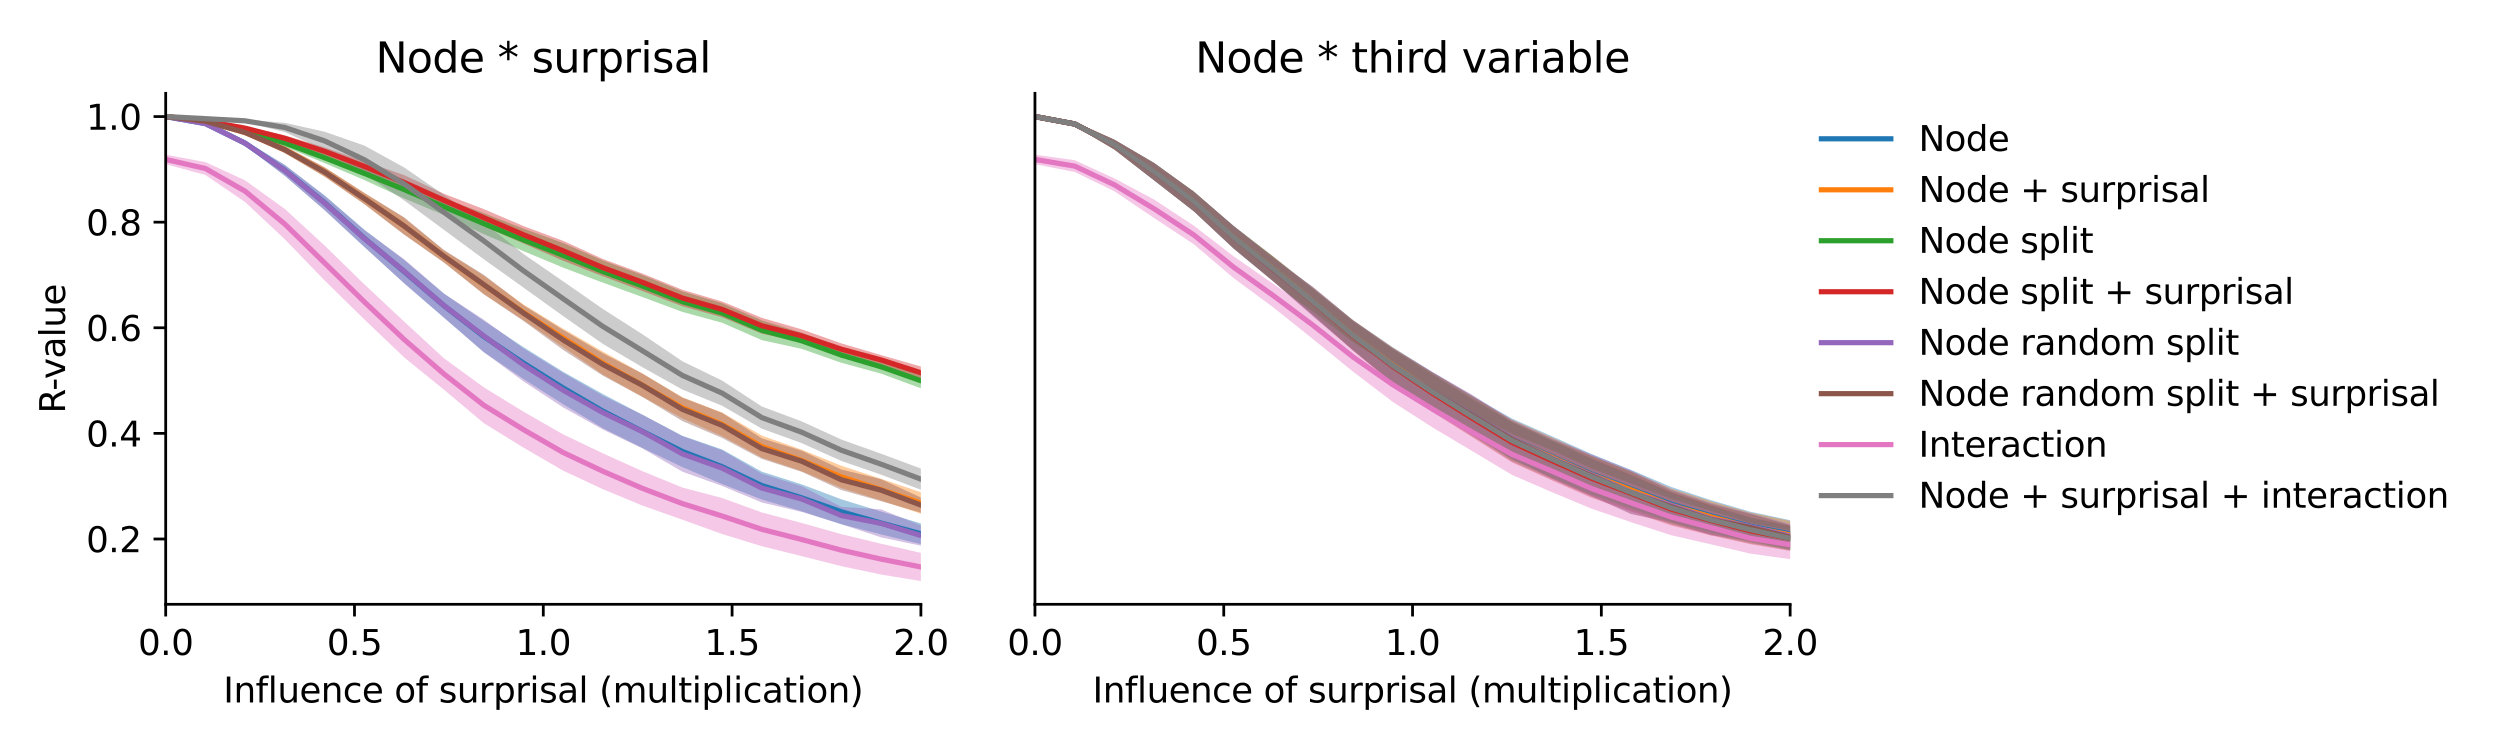 <?xml version="1.0" encoding="utf-8" standalone="no"?>
<!DOCTYPE svg PUBLIC "-//W3C//DTD SVG 1.1//EN"
  "http://www.w3.org/Graphics/SVG/1.1/DTD/svg11.dtd">
<svg xmlns:xlink="http://www.w3.org/1999/xlink" width="720pt" height="216pt" viewBox="0 0 720 216" xmlns="http://www.w3.org/2000/svg" version="1.1">
 <defs>
  <style type="text/css">*{stroke-linejoin: round; stroke-linecap: butt}</style>
 </defs>
 <g id="figure_1">
  <g id="patch_1">
   <path d="M 0 216 
L 720 216 
L 720 0 
L 0 0 
z
" style="fill: #ffffff"/>
  </g>
  <g id="axes_1">
   <g id="patch_2">
    <path d="M 47.72 174.04 
L 265.215 174.04 
L 265.215 26.88 
L 47.72 26.88 
z
" style="fill: #ffffff"/>
   </g>
   <g id="PolyCollection_1">
    <path d="M 47.72 33.569 
L 47.72 33.569 
L 59.167 35.917 
L 70.614 41.988 
L 82.061 50.636 
L 93.508 60.51 
L 104.956 71.154 
L 116.403 81.568 
L 127.85 91.493 
L 139.297 101.388 
L 150.744 109.142 
L 162.191 116.422 
L 173.638 123.344 
L 185.085 129.047 
L 196.532 134.528 
L 207.979 139.417 
L 219.427 143.865 
L 230.874 147.248 
L 242.321 150.99 
L 253.768 153.923 
L 265.215 156.721 
L 265.215 150.731 
L 265.215 150.731 
L 253.768 147.344 
L 242.321 143.808 
L 230.874 139.491 
L 219.427 135.851 
L 207.979 129.445 
L 196.532 125.515 
L 185.085 119.487 
L 173.638 113.497 
L 162.191 107.082 
L 150.744 99.972 
L 139.297 92.389 
L 127.85 84.557 
L 116.403 74.889 
L 104.956 66.157 
L 93.508 56.292 
L 82.061 47.509 
L 70.614 40.526 
L 59.167 35.274 
L 47.72 33.569 
z
" clip-path="url(#pdce9d74ffe)" style="fill: #1f77b4; fill-opacity: 0.4"/>
   </g>
   <g id="PolyCollection_2">
    <path d="M 47.72 33.569 
L 47.72 33.569 
L 59.167 35.083 
L 70.614 38.656 
L 82.061 44.085 
L 93.508 50.877 
L 104.956 58.795 
L 116.403 67.504 
L 127.85 75.568 
L 139.297 84.665 
L 150.744 92.235 
L 162.191 100.01 
L 173.638 107.902 
L 185.085 114.327 
L 196.532 120.49 
L 207.979 125.647 
L 219.427 131.801 
L 230.874 135.72 
L 242.321 140.539 
L 253.768 144.171 
L 265.215 147.958 
L 265.215 141.77 
L 265.215 141.77 
L 253.768 137.911 
L 242.321 134.146 
L 230.874 129.498 
L 219.427 125.462 
L 207.979 118.819 
L 196.532 114.419 
L 185.085 107.61 
L 173.638 101.264 
L 162.191 94.675 
L 150.744 87.68 
L 139.297 79.347 
L 127.85 72.1 
L 116.403 62.724 
L 104.956 55.551 
L 93.508 48.158 
L 82.061 42.135 
L 70.614 37.685 
L 59.167 34.751 
L 47.72 33.569 
z
" clip-path="url(#pdce9d74ffe)" style="fill: #ff7f0e; fill-opacity: 0.4"/>
   </g>
   <g id="PolyCollection_3">
    <path d="M 47.72 33.569 
L 47.72 33.569 
L 59.167 35.369 
L 70.614 38.41 
L 82.061 42.265 
L 93.508 46.981 
L 104.956 51.869 
L 116.403 57.157 
L 127.85 61.931 
L 139.297 67.425 
L 150.744 72.323 
L 162.191 77.086 
L 173.638 81.405 
L 185.085 85.578 
L 196.532 89.833 
L 207.979 92.96 
L 219.427 97.97 
L 230.874 100.475 
L 242.321 104.485 
L 253.768 107.62 
L 265.215 111.837 
L 265.215 107.46 
L 265.215 107.46 
L 253.768 103.665 
L 242.321 100.056 
L 230.874 95.821 
L 219.427 92.278 
L 207.979 87.334 
L 196.532 83.941 
L 185.085 79.213 
L 173.638 75.024 
L 162.191 70.006 
L 150.744 65.85 
L 139.297 61.359 
L 127.85 57.167 
L 116.403 52.029 
L 104.956 48.057 
L 93.508 43.897 
L 82.061 40.122 
L 70.614 37.08 
L 59.167 34.865 
L 47.72 33.569 
z
" clip-path="url(#pdce9d74ffe)" style="fill: #2ca02c; fill-opacity: 0.4"/>
   </g>
   <g id="PolyCollection_4">
    <path d="M 47.72 33.57 
L 47.72 33.57 
L 59.167 34.994 
L 70.614 37.416 
L 82.061 40.695 
L 93.508 44.75 
L 104.956 49.4 
L 116.403 54.678 
L 127.85 59.553 
L 139.297 65.158 
L 150.744 70.111 
L 162.191 75.103 
L 173.638 79.578 
L 185.085 83.847 
L 196.532 88.213 
L 207.979 91.374 
L 219.427 96.112 
L 230.874 98.586 
L 242.321 102.26 
L 253.768 105.074 
L 265.215 109.183 
L 265.215 105.556 
L 265.215 105.556 
L 253.768 102.272 
L 242.321 98.898 
L 230.874 94.852 
L 219.427 91.546 
L 207.979 86.843 
L 196.532 83.462 
L 185.085 78.814 
L 173.638 74.598 
L 162.191 69.371 
L 150.744 65.101 
L 139.297 60.213 
L 127.85 55.813 
L 116.403 50.448 
L 104.956 46.464 
L 93.508 42.456 
L 82.061 38.992 
L 70.614 36.419 
L 59.167 34.666 
L 47.72 33.57 
z
" clip-path="url(#pdce9d74ffe)" style="fill: #d62728; fill-opacity: 0.4"/>
   </g>
   <g id="PolyCollection_5">
    <path d="M 47.72 33.569 
L 47.72 33.569 
L 59.167 35.924 
L 70.614 41.992 
L 82.061 50.694 
L 93.508 60.592 
L 104.956 71.125 
L 116.403 81.615 
L 127.85 91.45 
L 139.297 101.404 
L 150.744 109.834 
L 162.191 117.341 
L 173.638 123.72 
L 185.085 129.188 
L 196.532 135.853 
L 207.979 139.96 
L 219.427 144.73 
L 230.874 147.432 
L 242.321 150.976 
L 253.768 154.782 
L 265.215 157.17 
L 265.215 151.322 
L 265.215 151.322 
L 253.768 146.703 
L 242.321 145.976 
L 230.874 139.996 
L 219.427 136.416 
L 207.979 129.689 
L 196.532 125.621 
L 185.085 119.484 
L 173.638 113.961 
L 162.191 107.429 
L 150.744 100.332 
L 139.297 92.044 
L 127.85 84.566 
L 116.403 74.649 
L 104.956 66.331 
L 93.508 56.418 
L 82.061 47.558 
L 70.614 40.535 
L 59.167 35.279 
L 47.72 33.569 
z
" clip-path="url(#pdce9d74ffe)" style="fill: #9467bd; fill-opacity: 0.4"/>
   </g>
   <g id="PolyCollection_6">
    <path d="M 47.72 33.57 
L 47.72 33.57 
L 59.167 35.09 
L 70.614 38.657 
L 82.061 44.138 
L 93.508 50.898 
L 104.956 58.825 
L 116.403 67.607 
L 127.85 75.612 
L 139.297 84.748 
L 150.744 92.425 
L 162.191 100.792 
L 173.638 108.21 
L 185.085 114.377 
L 196.532 121.272 
L 207.979 126.146 
L 219.427 132.178 
L 230.874 135.881 
L 242.321 141.136 
L 253.768 144.348 
L 265.215 147.668 
L 265.215 143.275 
L 265.215 143.275 
L 253.768 138.02 
L 242.321 135.221 
L 230.874 129.784 
L 219.427 126.259 
L 207.979 118.904 
L 196.532 114.52 
L 185.085 107.636 
L 173.638 101.748 
L 162.191 95.03 
L 150.744 87.892 
L 139.297 79.12 
L 127.85 71.997 
L 116.403 62.606 
L 104.956 55.593 
L 93.508 48.221 
L 82.061 42.16 
L 70.614 37.677 
L 59.167 34.755 
L 47.72 33.57 
z
" clip-path="url(#pdce9d74ffe)" style="fill: #8c564b; fill-opacity: 0.4"/>
   </g>
   <g id="PolyCollection_7">
    <path d="M 47.72 44.558 
L 47.72 47.292 
L 59.167 50.399 
L 70.614 58.209 
L 82.061 68.941 
L 93.508 80.785 
L 104.956 92.016 
L 116.403 102.93 
L 127.85 112.219 
L 139.297 121.85 
L 150.744 128.901 
L 162.191 135.557 
L 173.638 140.889 
L 185.085 145.632 
L 196.532 149.672 
L 207.979 153.808 
L 219.427 157.321 
L 230.874 160.16 
L 242.321 163.061 
L 253.768 165.473 
L 265.215 167.351 
L 265.215 159.227 
L 265.215 159.227 
L 253.768 156.598 
L 242.321 153.847 
L 230.874 150.61 
L 219.427 147.595 
L 207.979 143.435 
L 196.532 140.416 
L 185.085 135.736 
L 173.638 130.574 
L 162.191 125.096 
L 150.744 118.561 
L 139.297 111.52 
L 127.85 103.182 
L 116.403 92.621 
L 104.956 81.917 
L 93.508 70.732 
L 82.061 60.196 
L 70.614 51.973 
L 59.167 46.686 
L 47.72 44.558 
z
" clip-path="url(#pdce9d74ffe)" style="fill: #e377c2; fill-opacity: 0.4"/>
   </g>
   <g id="PolyCollection_8">
    <path d="M 47.72 33.569 
L 47.72 33.569 
L 59.167 34.243 
L 70.614 35.186 
L 82.061 38.053 
L 93.508 43.257 
L 104.956 50.094 
L 116.403 57.719 
L 127.85 66.19 
L 139.297 74.632 
L 150.744 82.815 
L 162.191 91.039 
L 173.638 99.052 
L 185.085 105.803 
L 196.532 112.204 
L 207.979 116.859 
L 219.427 123.475 
L 230.874 127.614 
L 242.321 132.766 
L 253.768 136.712 
L 265.215 141.051 
L 265.215 134.948 
L 265.215 134.948 
L 253.768 130.683 
L 242.321 126.595 
L 230.874 121.349 
L 219.427 117.089 
L 207.979 109.615 
L 196.532 104.048 
L 185.085 96.321 
L 173.638 88.988 
L 162.191 81.034 
L 150.744 73.132 
L 139.297 64.05 
L 127.85 56.107 
L 116.403 48.236 
L 104.956 41.939 
L 93.508 37.946 
L 82.061 35.39 
L 70.614 34.417 
L 59.167 34.104 
L 47.72 33.569 
z
" clip-path="url(#pdce9d74ffe)" style="fill: #7f7f7f; fill-opacity: 0.4"/>
   </g>
   <g id="matplotlib.axis_1">
    <g id="xtick_1">
     <g id="line2d_1">
      <defs>
       <path id="mf9770fecaf" d="M 0 0 
L 0 3.5 
" style="stroke: #000000; stroke-width: 0.8"/>
      </defs>
      <g>
       <use xlink:href="#mf9770fecaf" x="47.72" y="174.04" style="stroke: #000000; stroke-width: 0.8"/>
      </g>
     </g>
     <g id="text_1">
      <!-- 0.0 -->
      <g transform="translate(39.768 188.638)scale(0.1 -0.1)">
       <defs>
        <path id="DejaVuSans-30" d="M 2034 4250 
Q 1547 4250 1301 3770 
Q 1056 3291 1056 2328 
Q 1056 1369 1301 889 
Q 1547 409 2034 409 
Q 2525 409 2770 889 
Q 3016 1369 3016 2328 
Q 3016 3291 2770 3770 
Q 2525 4250 2034 4250 
z
M 2034 4750 
Q 2819 4750 3233 4129 
Q 3647 3509 3647 2328 
Q 3647 1150 3233 529 
Q 2819 -91 2034 -91 
Q 1250 -91 836 529 
Q 422 1150 422 2328 
Q 422 3509 836 4129 
Q 1250 4750 2034 4750 
z
" transform="scale(0.016)"/>
        <path id="DejaVuSans-2e" d="M 684 794 
L 1344 794 
L 1344 0 
L 684 0 
L 684 794 
z
" transform="scale(0.016)"/>
       </defs>
       <use xlink:href="#DejaVuSans-30"/>
       <use xlink:href="#DejaVuSans-2e" x="63.623"/>
       <use xlink:href="#DejaVuSans-30" x="95.41"/>
      </g>
     </g>
    </g>
    <g id="xtick_2">
     <g id="line2d_2">
      <g>
       <use xlink:href="#mf9770fecaf" x="102.094" y="174.04" style="stroke: #000000; stroke-width: 0.8"/>
      </g>
     </g>
     <g id="text_2">
      <!-- 0.5 -->
      <g transform="translate(94.142 188.638)scale(0.1 -0.1)">
       <defs>
        <path id="DejaVuSans-35" d="M 691 4666 
L 3169 4666 
L 3169 4134 
L 1269 4134 
L 1269 2991 
Q 1406 3038 1543 3061 
Q 1681 3084 1819 3084 
Q 2600 3084 3056 2656 
Q 3513 2228 3513 1497 
Q 3513 744 3044 326 
Q 2575 -91 1722 -91 
Q 1428 -91 1123 -41 
Q 819 9 494 109 
L 494 744 
Q 775 591 1075 516 
Q 1375 441 1709 441 
Q 2250 441 2565 725 
Q 2881 1009 2881 1497 
Q 2881 1984 2565 2268 
Q 2250 2553 1709 2553 
Q 1456 2553 1204 2497 
Q 953 2441 691 2322 
L 691 4666 
z
" transform="scale(0.016)"/>
       </defs>
       <use xlink:href="#DejaVuSans-30"/>
       <use xlink:href="#DejaVuSans-2e" x="63.623"/>
       <use xlink:href="#DejaVuSans-35" x="95.41"/>
      </g>
     </g>
    </g>
    <g id="xtick_3">
     <g id="line2d_3">
      <g>
       <use xlink:href="#mf9770fecaf" x="156.468" y="174.04" style="stroke: #000000; stroke-width: 0.8"/>
      </g>
     </g>
     <g id="text_3">
      <!-- 1.0 -->
      <g transform="translate(148.516 188.638)scale(0.1 -0.1)">
       <defs>
        <path id="DejaVuSans-31" d="M 794 531 
L 1825 531 
L 1825 4091 
L 703 3866 
L 703 4441 
L 1819 4666 
L 2450 4666 
L 2450 531 
L 3481 531 
L 3481 0 
L 794 0 
L 794 531 
z
" transform="scale(0.016)"/>
       </defs>
       <use xlink:href="#DejaVuSans-31"/>
       <use xlink:href="#DejaVuSans-2e" x="63.623"/>
       <use xlink:href="#DejaVuSans-30" x="95.41"/>
      </g>
     </g>
    </g>
    <g id="xtick_4">
     <g id="line2d_4">
      <g>
       <use xlink:href="#mf9770fecaf" x="210.841" y="174.04" style="stroke: #000000; stroke-width: 0.8"/>
      </g>
     </g>
     <g id="text_4">
      <!-- 1.5 -->
      <g transform="translate(202.89 188.638)scale(0.1 -0.1)">
       <use xlink:href="#DejaVuSans-31"/>
       <use xlink:href="#DejaVuSans-2e" x="63.623"/>
       <use xlink:href="#DejaVuSans-35" x="95.41"/>
      </g>
     </g>
    </g>
    <g id="xtick_5">
     <g id="line2d_5">
      <g>
       <use xlink:href="#mf9770fecaf" x="265.215" y="174.04" style="stroke: #000000; stroke-width: 0.8"/>
      </g>
     </g>
     <g id="text_5">
      <!-- 2.0 -->
      <g transform="translate(257.263 188.638)scale(0.1 -0.1)">
       <defs>
        <path id="DejaVuSans-32" d="M 1228 531 
L 3431 531 
L 3431 0 
L 469 0 
L 469 531 
Q 828 903 1448 1529 
Q 2069 2156 2228 2338 
Q 2531 2678 2651 2914 
Q 2772 3150 2772 3378 
Q 2772 3750 2511 3984 
Q 2250 4219 1831 4219 
Q 1534 4219 1204 4116 
Q 875 4013 500 3803 
L 500 4441 
Q 881 4594 1212 4672 
Q 1544 4750 1819 4750 
Q 2544 4750 2975 4387 
Q 3406 4025 3406 3419 
Q 3406 3131 3298 2873 
Q 3191 2616 2906 2266 
Q 2828 2175 2409 1742 
Q 1991 1309 1228 531 
z
" transform="scale(0.016)"/>
       </defs>
       <use xlink:href="#DejaVuSans-32"/>
       <use xlink:href="#DejaVuSans-2e" x="63.623"/>
       <use xlink:href="#DejaVuSans-30" x="95.41"/>
      </g>
     </g>
    </g>
    <g id="text_6">
     <!-- Influence of surprisal (multiplication) -->
     <g transform="translate(64.321 202.317)scale(0.1 -0.1)">
      <defs>
       <path id="DejaVuSans-49" d="M 628 4666 
L 1259 4666 
L 1259 0 
L 628 0 
L 628 4666 
z
" transform="scale(0.016)"/>
       <path id="DejaVuSans-6e" d="M 3513 2113 
L 3513 0 
L 2938 0 
L 2938 2094 
Q 2938 2591 2744 2837 
Q 2550 3084 2163 3084 
Q 1697 3084 1428 2787 
Q 1159 2491 1159 1978 
L 1159 0 
L 581 0 
L 581 3500 
L 1159 3500 
L 1159 2956 
Q 1366 3272 1645 3428 
Q 1925 3584 2291 3584 
Q 2894 3584 3203 3211 
Q 3513 2838 3513 2113 
z
" transform="scale(0.016)"/>
       <path id="DejaVuSans-66" d="M 2375 4863 
L 2375 4384 
L 1825 4384 
Q 1516 4384 1395 4259 
Q 1275 4134 1275 3809 
L 1275 3500 
L 2222 3500 
L 2222 3053 
L 1275 3053 
L 1275 0 
L 697 0 
L 697 3053 
L 147 3053 
L 147 3500 
L 697 3500 
L 697 3744 
Q 697 4328 969 4595 
Q 1241 4863 1831 4863 
L 2375 4863 
z
" transform="scale(0.016)"/>
       <path id="DejaVuSans-6c" d="M 603 4863 
L 1178 4863 
L 1178 0 
L 603 0 
L 603 4863 
z
" transform="scale(0.016)"/>
       <path id="DejaVuSans-75" d="M 544 1381 
L 544 3500 
L 1119 3500 
L 1119 1403 
Q 1119 906 1312 657 
Q 1506 409 1894 409 
Q 2359 409 2629 706 
Q 2900 1003 2900 1516 
L 2900 3500 
L 3475 3500 
L 3475 0 
L 2900 0 
L 2900 538 
Q 2691 219 2414 64 
Q 2138 -91 1772 -91 
Q 1169 -91 856 284 
Q 544 659 544 1381 
z
M 1991 3584 
L 1991 3584 
z
" transform="scale(0.016)"/>
       <path id="DejaVuSans-65" d="M 3597 1894 
L 3597 1613 
L 953 1613 
Q 991 1019 1311 708 
Q 1631 397 2203 397 
Q 2534 397 2845 478 
Q 3156 559 3463 722 
L 3463 178 
Q 3153 47 2828 -22 
Q 2503 -91 2169 -91 
Q 1331 -91 842 396 
Q 353 884 353 1716 
Q 353 2575 817 3079 
Q 1281 3584 2069 3584 
Q 2775 3584 3186 3129 
Q 3597 2675 3597 1894 
z
M 3022 2063 
Q 3016 2534 2758 2815 
Q 2500 3097 2075 3097 
Q 1594 3097 1305 2825 
Q 1016 2553 972 2059 
L 3022 2063 
z
" transform="scale(0.016)"/>
       <path id="DejaVuSans-63" d="M 3122 3366 
L 3122 2828 
Q 2878 2963 2633 3030 
Q 2388 3097 2138 3097 
Q 1578 3097 1268 2742 
Q 959 2388 959 1747 
Q 959 1106 1268 751 
Q 1578 397 2138 397 
Q 2388 397 2633 464 
Q 2878 531 3122 666 
L 3122 134 
Q 2881 22 2623 -34 
Q 2366 -91 2075 -91 
Q 1284 -91 818 406 
Q 353 903 353 1747 
Q 353 2603 823 3093 
Q 1294 3584 2113 3584 
Q 2378 3584 2631 3529 
Q 2884 3475 3122 3366 
z
" transform="scale(0.016)"/>
       <path id="DejaVuSans-20" transform="scale(0.016)"/>
       <path id="DejaVuSans-6f" d="M 1959 3097 
Q 1497 3097 1228 2736 
Q 959 2375 959 1747 
Q 959 1119 1226 758 
Q 1494 397 1959 397 
Q 2419 397 2687 759 
Q 2956 1122 2956 1747 
Q 2956 2369 2687 2733 
Q 2419 3097 1959 3097 
z
M 1959 3584 
Q 2709 3584 3137 3096 
Q 3566 2609 3566 1747 
Q 3566 888 3137 398 
Q 2709 -91 1959 -91 
Q 1206 -91 779 398 
Q 353 888 353 1747 
Q 353 2609 779 3096 
Q 1206 3584 1959 3584 
z
" transform="scale(0.016)"/>
       <path id="DejaVuSans-73" d="M 2834 3397 
L 2834 2853 
Q 2591 2978 2328 3040 
Q 2066 3103 1784 3103 
Q 1356 3103 1142 2972 
Q 928 2841 928 2578 
Q 928 2378 1081 2264 
Q 1234 2150 1697 2047 
L 1894 2003 
Q 2506 1872 2764 1633 
Q 3022 1394 3022 966 
Q 3022 478 2636 193 
Q 2250 -91 1575 -91 
Q 1294 -91 989 -36 
Q 684 19 347 128 
L 347 722 
Q 666 556 975 473 
Q 1284 391 1588 391 
Q 1994 391 2212 530 
Q 2431 669 2431 922 
Q 2431 1156 2273 1281 
Q 2116 1406 1581 1522 
L 1381 1569 
Q 847 1681 609 1914 
Q 372 2147 372 2553 
Q 372 3047 722 3315 
Q 1072 3584 1716 3584 
Q 2034 3584 2315 3537 
Q 2597 3491 2834 3397 
z
" transform="scale(0.016)"/>
       <path id="DejaVuSans-72" d="M 2631 2963 
Q 2534 3019 2420 3045 
Q 2306 3072 2169 3072 
Q 1681 3072 1420 2755 
Q 1159 2438 1159 1844 
L 1159 0 
L 581 0 
L 581 3500 
L 1159 3500 
L 1159 2956 
Q 1341 3275 1631 3429 
Q 1922 3584 2338 3584 
Q 2397 3584 2469 3576 
Q 2541 3569 2628 3553 
L 2631 2963 
z
" transform="scale(0.016)"/>
       <path id="DejaVuSans-70" d="M 1159 525 
L 1159 -1331 
L 581 -1331 
L 581 3500 
L 1159 3500 
L 1159 2969 
Q 1341 3281 1617 3432 
Q 1894 3584 2278 3584 
Q 2916 3584 3314 3078 
Q 3713 2572 3713 1747 
Q 3713 922 3314 415 
Q 2916 -91 2278 -91 
Q 1894 -91 1617 61 
Q 1341 213 1159 525 
z
M 3116 1747 
Q 3116 2381 2855 2742 
Q 2594 3103 2138 3103 
Q 1681 3103 1420 2742 
Q 1159 2381 1159 1747 
Q 1159 1113 1420 752 
Q 1681 391 2138 391 
Q 2594 391 2855 752 
Q 3116 1113 3116 1747 
z
" transform="scale(0.016)"/>
       <path id="DejaVuSans-69" d="M 603 3500 
L 1178 3500 
L 1178 0 
L 603 0 
L 603 3500 
z
M 603 4863 
L 1178 4863 
L 1178 4134 
L 603 4134 
L 603 4863 
z
" transform="scale(0.016)"/>
       <path id="DejaVuSans-61" d="M 2194 1759 
Q 1497 1759 1228 1600 
Q 959 1441 959 1056 
Q 959 750 1161 570 
Q 1363 391 1709 391 
Q 2188 391 2477 730 
Q 2766 1069 2766 1631 
L 2766 1759 
L 2194 1759 
z
M 3341 1997 
L 3341 0 
L 2766 0 
L 2766 531 
Q 2569 213 2275 61 
Q 1981 -91 1556 -91 
Q 1019 -91 701 211 
Q 384 513 384 1019 
Q 384 1609 779 1909 
Q 1175 2209 1959 2209 
L 2766 2209 
L 2766 2266 
Q 2766 2663 2505 2880 
Q 2244 3097 1772 3097 
Q 1472 3097 1187 3025 
Q 903 2953 641 2809 
L 641 3341 
Q 956 3463 1253 3523 
Q 1550 3584 1831 3584 
Q 2591 3584 2966 3190 
Q 3341 2797 3341 1997 
z
" transform="scale(0.016)"/>
       <path id="DejaVuSans-28" d="M 1984 4856 
Q 1566 4138 1362 3434 
Q 1159 2731 1159 2009 
Q 1159 1288 1364 580 
Q 1569 -128 1984 -844 
L 1484 -844 
Q 1016 -109 783 600 
Q 550 1309 550 2009 
Q 550 2706 781 3412 
Q 1013 4119 1484 4856 
L 1984 4856 
z
" transform="scale(0.016)"/>
       <path id="DejaVuSans-6d" d="M 3328 2828 
Q 3544 3216 3844 3400 
Q 4144 3584 4550 3584 
Q 5097 3584 5394 3201 
Q 5691 2819 5691 2113 
L 5691 0 
L 5113 0 
L 5113 2094 
Q 5113 2597 4934 2840 
Q 4756 3084 4391 3084 
Q 3944 3084 3684 2787 
Q 3425 2491 3425 1978 
L 3425 0 
L 2847 0 
L 2847 2094 
Q 2847 2600 2669 2842 
Q 2491 3084 2119 3084 
Q 1678 3084 1418 2786 
Q 1159 2488 1159 1978 
L 1159 0 
L 581 0 
L 581 3500 
L 1159 3500 
L 1159 2956 
Q 1356 3278 1631 3431 
Q 1906 3584 2284 3584 
Q 2666 3584 2933 3390 
Q 3200 3197 3328 2828 
z
" transform="scale(0.016)"/>
       <path id="DejaVuSans-74" d="M 1172 4494 
L 1172 3500 
L 2356 3500 
L 2356 3053 
L 1172 3053 
L 1172 1153 
Q 1172 725 1289 603 
Q 1406 481 1766 481 
L 2356 481 
L 2356 0 
L 1766 0 
Q 1100 0 847 248 
Q 594 497 594 1153 
L 594 3053 
L 172 3053 
L 172 3500 
L 594 3500 
L 594 4494 
L 1172 4494 
z
" transform="scale(0.016)"/>
       <path id="DejaVuSans-29" d="M 513 4856 
L 1013 4856 
Q 1481 4119 1714 3412 
Q 1947 2706 1947 2009 
Q 1947 1309 1714 600 
Q 1481 -109 1013 -844 
L 513 -844 
Q 928 -128 1133 580 
Q 1338 1288 1338 2009 
Q 1338 2731 1133 3434 
Q 928 4138 513 4856 
z
" transform="scale(0.016)"/>
      </defs>
      <use xlink:href="#DejaVuSans-49"/>
      <use xlink:href="#DejaVuSans-6e" x="29.492"/>
      <use xlink:href="#DejaVuSans-66" x="92.871"/>
      <use xlink:href="#DejaVuSans-6c" x="128.076"/>
      <use xlink:href="#DejaVuSans-75" x="155.859"/>
      <use xlink:href="#DejaVuSans-65" x="219.238"/>
      <use xlink:href="#DejaVuSans-6e" x="280.762"/>
      <use xlink:href="#DejaVuSans-63" x="344.141"/>
      <use xlink:href="#DejaVuSans-65" x="399.121"/>
      <use xlink:href="#DejaVuSans-20" x="460.645"/>
      <use xlink:href="#DejaVuSans-6f" x="492.432"/>
      <use xlink:href="#DejaVuSans-66" x="553.613"/>
      <use xlink:href="#DejaVuSans-20" x="588.818"/>
      <use xlink:href="#DejaVuSans-73" x="620.605"/>
      <use xlink:href="#DejaVuSans-75" x="672.705"/>
      <use xlink:href="#DejaVuSans-72" x="736.084"/>
      <use xlink:href="#DejaVuSans-70" x="777.197"/>
      <use xlink:href="#DejaVuSans-72" x="840.674"/>
      <use xlink:href="#DejaVuSans-69" x="881.787"/>
      <use xlink:href="#DejaVuSans-73" x="909.57"/>
      <use xlink:href="#DejaVuSans-61" x="961.67"/>
      <use xlink:href="#DejaVuSans-6c" x="1022.949"/>
      <use xlink:href="#DejaVuSans-20" x="1050.732"/>
      <use xlink:href="#DejaVuSans-28" x="1082.52"/>
      <use xlink:href="#DejaVuSans-6d" x="1121.533"/>
      <use xlink:href="#DejaVuSans-75" x="1218.945"/>
      <use xlink:href="#DejaVuSans-6c" x="1282.324"/>
      <use xlink:href="#DejaVuSans-74" x="1310.107"/>
      <use xlink:href="#DejaVuSans-69" x="1349.316"/>
      <use xlink:href="#DejaVuSans-70" x="1377.1"/>
      <use xlink:href="#DejaVuSans-6c" x="1440.576"/>
      <use xlink:href="#DejaVuSans-69" x="1468.359"/>
      <use xlink:href="#DejaVuSans-63" x="1496.143"/>
      <use xlink:href="#DejaVuSans-61" x="1551.123"/>
      <use xlink:href="#DejaVuSans-74" x="1612.402"/>
      <use xlink:href="#DejaVuSans-69" x="1651.611"/>
      <use xlink:href="#DejaVuSans-6f" x="1679.395"/>
      <use xlink:href="#DejaVuSans-6e" x="1740.576"/>
      <use xlink:href="#DejaVuSans-29" x="1803.955"/>
     </g>
    </g>
   </g>
   <g id="matplotlib.axis_2">
    <g id="ytick_1">
     <g id="line2d_6">
      <defs>
       <path id="m1ca9834028" d="M 0 0 
L -3.5 0 
" style="stroke: #000000; stroke-width: 0.8"/>
      </defs>
      <g>
       <use xlink:href="#m1ca9834028" x="47.72" y="155.226" style="stroke: #000000; stroke-width: 0.8"/>
      </g>
     </g>
     <g id="text_7">
      <!-- 0.2 -->
      <g transform="translate(24.817 159.025)scale(0.1 -0.1)">
       <use xlink:href="#DejaVuSans-30"/>
       <use xlink:href="#DejaVuSans-2e" x="63.623"/>
       <use xlink:href="#DejaVuSans-32" x="95.41"/>
      </g>
     </g>
    </g>
    <g id="ytick_2">
     <g id="line2d_7">
      <g>
       <use xlink:href="#m1ca9834028" x="47.72" y="124.812" style="stroke: #000000; stroke-width: 0.8"/>
      </g>
     </g>
     <g id="text_8">
      <!-- 0.4 -->
      <g transform="translate(24.817 128.611)scale(0.1 -0.1)">
       <defs>
        <path id="DejaVuSans-34" d="M 2419 4116 
L 825 1625 
L 2419 1625 
L 2419 4116 
z
M 2253 4666 
L 3047 4666 
L 3047 1625 
L 3713 1625 
L 3713 1100 
L 3047 1100 
L 3047 0 
L 2419 0 
L 2419 1100 
L 313 1100 
L 313 1709 
L 2253 4666 
z
" transform="scale(0.016)"/>
       </defs>
       <use xlink:href="#DejaVuSans-30"/>
       <use xlink:href="#DejaVuSans-2e" x="63.623"/>
       <use xlink:href="#DejaVuSans-34" x="95.41"/>
      </g>
     </g>
    </g>
    <g id="ytick_3">
     <g id="line2d_8">
      <g>
       <use xlink:href="#m1ca9834028" x="47.72" y="94.398" style="stroke: #000000; stroke-width: 0.8"/>
      </g>
     </g>
     <g id="text_9">
      <!-- 0.6 -->
      <g transform="translate(24.817 98.197)scale(0.1 -0.1)">
       <defs>
        <path id="DejaVuSans-36" d="M 2113 2584 
Q 1688 2584 1439 2293 
Q 1191 2003 1191 1497 
Q 1191 994 1439 701 
Q 1688 409 2113 409 
Q 2538 409 2786 701 
Q 3034 994 3034 1497 
Q 3034 2003 2786 2293 
Q 2538 2584 2113 2584 
z
M 3366 4563 
L 3366 3988 
Q 3128 4100 2886 4159 
Q 2644 4219 2406 4219 
Q 1781 4219 1451 3797 
Q 1122 3375 1075 2522 
Q 1259 2794 1537 2939 
Q 1816 3084 2150 3084 
Q 2853 3084 3261 2657 
Q 3669 2231 3669 1497 
Q 3669 778 3244 343 
Q 2819 -91 2113 -91 
Q 1303 -91 875 529 
Q 447 1150 447 2328 
Q 447 3434 972 4092 
Q 1497 4750 2381 4750 
Q 2619 4750 2861 4703 
Q 3103 4656 3366 4563 
z
" transform="scale(0.016)"/>
       </defs>
       <use xlink:href="#DejaVuSans-30"/>
       <use xlink:href="#DejaVuSans-2e" x="63.623"/>
       <use xlink:href="#DejaVuSans-36" x="95.41"/>
      </g>
     </g>
    </g>
    <g id="ytick_4">
     <g id="line2d_9">
      <g>
       <use xlink:href="#m1ca9834028" x="47.72" y="63.983" style="stroke: #000000; stroke-width: 0.8"/>
      </g>
     </g>
     <g id="text_10">
      <!-- 0.8 -->
      <g transform="translate(24.817 67.783)scale(0.1 -0.1)">
       <defs>
        <path id="DejaVuSans-38" d="M 2034 2216 
Q 1584 2216 1326 1975 
Q 1069 1734 1069 1313 
Q 1069 891 1326 650 
Q 1584 409 2034 409 
Q 2484 409 2743 651 
Q 3003 894 3003 1313 
Q 3003 1734 2745 1975 
Q 2488 2216 2034 2216 
z
M 1403 2484 
Q 997 2584 770 2862 
Q 544 3141 544 3541 
Q 544 4100 942 4425 
Q 1341 4750 2034 4750 
Q 2731 4750 3128 4425 
Q 3525 4100 3525 3541 
Q 3525 3141 3298 2862 
Q 3072 2584 2669 2484 
Q 3125 2378 3379 2068 
Q 3634 1759 3634 1313 
Q 3634 634 3220 271 
Q 2806 -91 2034 -91 
Q 1263 -91 848 271 
Q 434 634 434 1313 
Q 434 1759 690 2068 
Q 947 2378 1403 2484 
z
M 1172 3481 
Q 1172 3119 1398 2916 
Q 1625 2713 2034 2713 
Q 2441 2713 2670 2916 
Q 2900 3119 2900 3481 
Q 2900 3844 2670 4047 
Q 2441 4250 2034 4250 
Q 1625 4250 1398 4047 
Q 1172 3844 1172 3481 
z
" transform="scale(0.016)"/>
       </defs>
       <use xlink:href="#DejaVuSans-30"/>
       <use xlink:href="#DejaVuSans-2e" x="63.623"/>
       <use xlink:href="#DejaVuSans-38" x="95.41"/>
      </g>
     </g>
    </g>
    <g id="ytick_5">
     <g id="line2d_10">
      <g>
       <use xlink:href="#m1ca9834028" x="47.72" y="33.569" style="stroke: #000000; stroke-width: 0.8"/>
      </g>
     </g>
     <g id="text_11">
      <!-- 1.0 -->
      <g transform="translate(24.817 37.368)scale(0.1 -0.1)">
       <use xlink:href="#DejaVuSans-31"/>
       <use xlink:href="#DejaVuSans-2e" x="63.623"/>
       <use xlink:href="#DejaVuSans-30" x="95.41"/>
      </g>
     </g>
    </g>
    <g id="text_12">
     <!-- R-value -->
     <g transform="translate(18.737 119.065)rotate(-90)scale(0.1 -0.1)">
      <defs>
       <path id="DejaVuSans-52" d="M 2841 2188 
Q 3044 2119 3236 1894 
Q 3428 1669 3622 1275 
L 4263 0 
L 3584 0 
L 2988 1197 
Q 2756 1666 2539 1819 
Q 2322 1972 1947 1972 
L 1259 1972 
L 1259 0 
L 628 0 
L 628 4666 
L 2053 4666 
Q 2853 4666 3247 4331 
Q 3641 3997 3641 3322 
Q 3641 2881 3436 2590 
Q 3231 2300 2841 2188 
z
M 1259 4147 
L 1259 2491 
L 2053 2491 
Q 2509 2491 2742 2702 
Q 2975 2913 2975 3322 
Q 2975 3731 2742 3939 
Q 2509 4147 2053 4147 
L 1259 4147 
z
" transform="scale(0.016)"/>
       <path id="DejaVuSans-2d" d="M 313 2009 
L 1997 2009 
L 1997 1497 
L 313 1497 
L 313 2009 
z
" transform="scale(0.016)"/>
       <path id="DejaVuSans-76" d="M 191 3500 
L 800 3500 
L 1894 563 
L 2988 3500 
L 3597 3500 
L 2284 0 
L 1503 0 
L 191 3500 
z
" transform="scale(0.016)"/>
      </defs>
      <use xlink:href="#DejaVuSans-52"/>
      <use xlink:href="#DejaVuSans-2d" x="65.482"/>
      <use xlink:href="#DejaVuSans-76" x="98.941"/>
      <use xlink:href="#DejaVuSans-61" x="158.121"/>
      <use xlink:href="#DejaVuSans-6c" x="219.4"/>
      <use xlink:href="#DejaVuSans-75" x="247.184"/>
      <use xlink:href="#DejaVuSans-65" x="310.562"/>
     </g>
    </g>
   </g>
   <g id="line2d_11">
    <path d="M 47.72 33.569 
L 59.167 35.595 
L 70.614 41.257 
L 82.061 49.073 
L 93.508 58.401 
L 104.956 68.655 
L 116.403 78.228 
L 127.85 88.025 
L 139.297 96.889 
L 150.744 104.557 
L 162.191 111.752 
L 173.638 118.421 
L 185.085 124.267 
L 196.532 130.022 
L 207.979 134.431 
L 219.427 139.858 
L 230.874 143.37 
L 242.321 147.399 
L 253.768 150.633 
L 265.215 153.726 
" clip-path="url(#pdce9d74ffe)" style="fill: none; stroke: #1f77b4; stroke-width: 1.5; stroke-linecap: square"/>
   </g>
   <g id="line2d_12">
    <path d="M 47.72 33.569 
L 59.167 34.917 
L 70.614 38.17 
L 82.061 43.11 
L 93.508 49.518 
L 104.956 57.173 
L 116.403 65.114 
L 127.85 73.834 
L 139.297 82.006 
L 150.744 89.957 
L 162.191 97.343 
L 173.638 104.583 
L 185.085 110.969 
L 196.532 117.455 
L 207.979 122.233 
L 219.427 128.631 
L 230.874 132.609 
L 242.321 137.343 
L 253.768 141.041 
L 265.215 144.864 
" clip-path="url(#pdce9d74ffe)" style="fill: none; stroke: #ff7f0e; stroke-width: 1.5; stroke-linecap: square"/>
   </g>
   <g id="line2d_13">
    <path d="M 47.72 33.569 
L 59.167 35.117 
L 70.614 37.745 
L 82.061 41.193 
L 93.508 45.439 
L 104.956 49.963 
L 116.403 54.593 
L 127.85 59.549 
L 139.297 64.392 
L 150.744 69.087 
L 162.191 73.546 
L 173.638 78.215 
L 185.085 82.395 
L 196.532 86.887 
L 207.979 90.147 
L 219.427 95.124 
L 230.874 98.148 
L 242.321 102.271 
L 253.768 105.642 
L 265.215 109.649 
" clip-path="url(#pdce9d74ffe)" style="fill: none; stroke: #2ca02c; stroke-width: 1.5; stroke-linecap: square"/>
   </g>
   <g id="line2d_14">
    <path d="M 47.72 33.57 
L 59.167 34.83 
L 70.614 36.918 
L 82.061 39.843 
L 93.508 43.603 
L 104.956 47.932 
L 116.403 52.563 
L 127.85 57.683 
L 139.297 62.685 
L 150.744 67.606 
L 162.191 72.237 
L 173.638 77.088 
L 185.085 81.331 
L 196.532 85.838 
L 207.979 89.109 
L 219.427 93.829 
L 230.874 96.719 
L 242.321 100.579 
L 253.768 103.673 
L 265.215 107.369 
" clip-path="url(#pdce9d74ffe)" style="fill: none; stroke: #d62728; stroke-width: 1.5; stroke-linecap: square"/>
   </g>
   <g id="line2d_15">
    <path d="M 47.72 33.569 
L 59.167 35.602 
L 70.614 41.264 
L 82.061 49.126 
L 93.508 58.505 
L 104.956 68.728 
L 116.403 78.132 
L 127.85 88.008 
L 139.297 96.724 
L 150.744 105.083 
L 162.191 112.385 
L 173.638 118.84 
L 185.085 124.336 
L 196.532 130.737 
L 207.979 134.824 
L 219.427 140.573 
L 230.874 143.714 
L 242.321 148.476 
L 253.768 150.742 
L 265.215 154.246 
" clip-path="url(#pdce9d74ffe)" style="fill: none; stroke: #9467bd; stroke-width: 1.5; stroke-linecap: square"/>
   </g>
   <g id="line2d_16">
    <path d="M 47.72 33.57 
L 59.167 34.923 
L 70.614 38.167 
L 82.061 43.149 
L 93.508 49.559 
L 104.956 57.209 
L 116.403 65.106 
L 127.85 73.804 
L 139.297 81.934 
L 150.744 90.158 
L 162.191 97.911 
L 173.638 104.979 
L 185.085 111.007 
L 196.532 117.896 
L 207.979 122.525 
L 219.427 129.219 
L 230.874 132.833 
L 242.321 138.179 
L 253.768 141.184 
L 265.215 145.471 
" clip-path="url(#pdce9d74ffe)" style="fill: none; stroke: #8c564b; stroke-width: 1.5; stroke-linecap: square"/>
   </g>
   <g id="line2d_17">
    <path d="M 47.72 45.925 
L 59.167 48.543 
L 70.614 55.091 
L 82.061 64.568 
L 93.508 75.759 
L 104.956 86.967 
L 116.403 97.775 
L 127.85 107.7 
L 139.297 116.685 
L 150.744 123.731 
L 162.191 130.326 
L 173.638 135.732 
L 185.085 140.684 
L 196.532 145.044 
L 207.979 148.622 
L 219.427 152.458 
L 230.874 155.385 
L 242.321 158.454 
L 253.768 161.035 
L 265.215 163.289 
" clip-path="url(#pdce9d74ffe)" style="fill: none; stroke: #e377c2; stroke-width: 1.5; stroke-linecap: square"/>
   </g>
   <g id="line2d_18">
    <path d="M 47.72 33.569 
L 59.167 34.173 
L 70.614 34.802 
L 82.061 36.721 
L 93.508 40.601 
L 104.956 46.017 
L 116.403 52.977 
L 127.85 61.149 
L 139.297 69.341 
L 150.744 77.973 
L 162.191 86.037 
L 173.638 94.02 
L 185.085 101.062 
L 196.532 108.126 
L 207.979 113.237 
L 219.427 120.282 
L 230.874 124.482 
L 242.321 129.68 
L 253.768 133.697 
L 265.215 138 
" clip-path="url(#pdce9d74ffe)" style="fill: none; stroke: #7f7f7f; stroke-width: 1.5; stroke-linecap: square"/>
   </g>
   <g id="patch_3">
    <path d="M 47.72 174.04 
L 47.72 26.88 
" style="fill: none; stroke: #000000; stroke-width: 0.8; stroke-linejoin: miter; stroke-linecap: square"/>
   </g>
   <g id="patch_4">
    <path d="M 47.72 174.04 
L 265.215 174.04 
" style="fill: none; stroke: #000000; stroke-width: 0.8; stroke-linejoin: miter; stroke-linecap: square"/>
   </g>
   <g id="text_13">
    <!-- Node * surprisal -->
    <g transform="translate(108.186 20.88)scale(0.12 -0.12)">
     <defs>
      <path id="DejaVuSans-4e" d="M 628 4666 
L 1478 4666 
L 3547 763 
L 3547 4666 
L 4159 4666 
L 4159 0 
L 3309 0 
L 1241 3903 
L 1241 0 
L 628 0 
L 628 4666 
z
" transform="scale(0.016)"/>
      <path id="DejaVuSans-64" d="M 2906 2969 
L 2906 4863 
L 3481 4863 
L 3481 0 
L 2906 0 
L 2906 525 
Q 2725 213 2448 61 
Q 2172 -91 1784 -91 
Q 1150 -91 751 415 
Q 353 922 353 1747 
Q 353 2572 751 3078 
Q 1150 3584 1784 3584 
Q 2172 3584 2448 3432 
Q 2725 3281 2906 2969 
z
M 947 1747 
Q 947 1113 1208 752 
Q 1469 391 1925 391 
Q 2381 391 2643 752 
Q 2906 1113 2906 1747 
Q 2906 2381 2643 2742 
Q 2381 3103 1925 3103 
Q 1469 3103 1208 2742 
Q 947 2381 947 1747 
z
" transform="scale(0.016)"/>
      <path id="DejaVuSans-2a" d="M 3009 3897 
L 1888 3291 
L 3009 2681 
L 2828 2375 
L 1778 3009 
L 1778 1831 
L 1422 1831 
L 1422 3009 
L 372 2375 
L 191 2681 
L 1313 3291 
L 191 3897 
L 372 4206 
L 1422 3572 
L 1422 4750 
L 1778 4750 
L 1778 3572 
L 2828 4206 
L 3009 3897 
z
" transform="scale(0.016)"/>
     </defs>
     <use xlink:href="#DejaVuSans-4e"/>
     <use xlink:href="#DejaVuSans-6f" x="74.805"/>
     <use xlink:href="#DejaVuSans-64" x="135.986"/>
     <use xlink:href="#DejaVuSans-65" x="199.463"/>
     <use xlink:href="#DejaVuSans-20" x="260.986"/>
     <use xlink:href="#DejaVuSans-2a" x="292.773"/>
     <use xlink:href="#DejaVuSans-20" x="342.773"/>
     <use xlink:href="#DejaVuSans-73" x="374.561"/>
     <use xlink:href="#DejaVuSans-75" x="426.66"/>
     <use xlink:href="#DejaVuSans-72" x="490.039"/>
     <use xlink:href="#DejaVuSans-70" x="531.152"/>
     <use xlink:href="#DejaVuSans-72" x="594.629"/>
     <use xlink:href="#DejaVuSans-69" x="635.742"/>
     <use xlink:href="#DejaVuSans-73" x="663.525"/>
     <use xlink:href="#DejaVuSans-61" x="715.625"/>
     <use xlink:href="#DejaVuSans-6c" x="776.904"/>
    </g>
   </g>
  </g>
  <g id="axes_2">
   <g id="patch_5">
    <path d="M 298.065 174.04 
L 515.56 174.04 
L 515.56 26.88 
L 298.065 26.88 
z
" style="fill: #ffffff"/>
   </g>
   <g id="PolyCollection_9">
    <path d="M 298.065 33.569 
L 298.065 33.569 
L 309.512 36.28 
L 320.959 43.046 
L 332.406 51.921 
L 343.853 60.851 
L 355.301 71.538 
L 366.748 80.994 
L 378.195 90.753 
L 389.642 100.768 
L 401.089 110.056 
L 412.536 118.155 
L 423.983 125.092 
L 435.43 132.365 
L 446.877 137.441 
L 458.324 142.291 
L 469.772 146.365 
L 481.219 150.146 
L 492.666 153.061 
L 504.113 155.795 
L 515.56 157.68 
L 515.56 149.825 
L 515.56 149.825 
L 504.113 147.378 
L 492.666 144.031 
L 481.219 140.209 
L 469.772 135.355 
L 458.324 130.749 
L 446.877 125.606 
L 435.43 120.531 
L 423.983 114.082 
L 412.536 107.183 
L 401.089 99.975 
L 389.642 92.186 
L 378.195 82.98 
L 366.748 73.89 
L 355.301 65.073 
L 343.853 55.175 
L 332.406 46.95 
L 320.959 40.259 
L 309.512 35.131 
L 298.065 33.569 
z
" clip-path="url(#p23c4a96a19)" style="fill: #1f77b4; fill-opacity: 0.4"/>
   </g>
   <g id="PolyCollection_10">
    <path d="M 298.065 33.569 
L 298.065 33.569 
L 309.512 36.276 
L 320.959 43.03 
L 332.406 51.873 
L 343.853 60.804 
L 355.301 71.451 
L 366.748 80.885 
L 378.195 90.655 
L 389.642 100.668 
L 401.089 109.991 
L 412.536 118.044 
L 423.983 125.11 
L 435.43 132.247 
L 446.877 137.463 
L 458.324 142.342 
L 469.772 146.448 
L 481.219 150.372 
L 492.666 153.278 
L 504.113 156.053 
L 515.56 158.075 
L 515.56 150.042 
L 515.56 150.042 
L 504.113 147.641 
L 492.666 144.372 
L 481.219 140.668 
L 469.772 135.736 
L 458.324 131.166 
L 446.877 125.94 
L 435.43 120.865 
L 423.983 114.309 
L 412.536 107.356 
L 401.089 100.082 
L 389.642 92.22 
L 378.195 83.011 
L 366.748 73.939 
L 355.301 65.115 
L 343.853 55.198 
L 332.406 46.974 
L 320.959 40.27 
L 309.512 35.136 
L 298.065 33.569 
z
" clip-path="url(#p23c4a96a19)" style="fill: #ff7f0e; fill-opacity: 0.4"/>
   </g>
   <g id="PolyCollection_11">
    <path d="M 298.065 33.569 
L 298.065 33.569 
L 309.512 36.29 
L 320.959 43.066 
L 332.406 51.938 
L 343.853 60.872 
L 355.301 71.539 
L 366.748 80.976 
L 378.195 90.776 
L 389.642 100.883 
L 401.089 110.313 
L 412.536 118.406 
L 423.983 125.498 
L 435.43 132.84 
L 446.877 137.952 
L 458.324 142.958 
L 469.772 147.057 
L 481.219 150.953 
L 492.666 153.934 
L 504.113 156.473 
L 515.56 158.436 
L 515.56 151.624 
L 515.56 151.624 
L 504.113 149.11 
L 492.666 145.629 
L 481.219 141.85 
L 469.772 136.816 
L 458.324 132.091 
L 446.877 126.892 
L 435.43 121.552 
L 423.983 114.939 
L 412.536 107.812 
L 401.089 100.474 
L 389.642 92.53 
L 378.195 83.286 
L 366.748 74.056 
L 355.301 65.193 
L 343.853 55.253 
L 332.406 46.99 
L 320.959 40.26 
L 309.512 35.139 
L 298.065 33.569 
z
" clip-path="url(#p23c4a96a19)" style="fill: #2ca02c; fill-opacity: 0.4"/>
   </g>
   <g id="PolyCollection_12">
    <path d="M 298.065 33.57 
L 298.065 33.57 
L 309.512 36.283 
L 320.959 43.044 
L 332.406 51.879 
L 343.853 60.836 
L 355.301 71.459 
L 366.748 80.961 
L 378.195 90.752 
L 389.642 100.953 
L 401.089 110.463 
L 412.536 118.63 
L 423.983 125.891 
L 435.43 133.141 
L 446.877 138.309 
L 458.324 143.344 
L 469.772 147.358 
L 481.219 151.304 
L 492.666 154.174 
L 504.113 156.719 
L 515.56 158.665 
L 515.56 151.457 
L 515.56 151.457 
L 504.113 149.041 
L 492.666 145.58 
L 481.219 141.895 
L 469.772 136.852 
L 458.324 132.092 
L 446.877 126.961 
L 435.43 121.647 
L 423.983 114.971 
L 412.536 107.857 
L 401.089 100.56 
L 389.642 92.552 
L 378.195 83.327 
L 366.748 74.098 
L 355.301 65.281 
L 343.853 55.329 
L 332.406 47.046 
L 320.959 40.279 
L 309.512 35.145 
L 298.065 33.57 
z
" clip-path="url(#p23c4a96a19)" style="fill: #d62728; fill-opacity: 0.4"/>
   </g>
   <g id="PolyCollection_13">
    <path d="M 298.065 33.569 
L 298.065 33.569 
L 309.512 36.279 
L 320.959 43.063 
L 332.406 52.006 
L 343.853 60.888 
L 355.301 71.672 
L 366.748 81.156 
L 378.195 91.191 
L 389.642 100.889 
L 401.089 110.38 
L 412.536 118.379 
L 423.983 125.388 
L 435.43 132.033 
L 446.877 137.748 
L 458.324 142.803 
L 469.772 148.029 
L 481.219 150.271 
L 492.666 153.947 
L 504.113 155.598 
L 515.56 157.948 
L 515.56 150.904 
L 515.56 150.904 
L 504.113 147.811 
L 492.666 144.826 
L 481.219 140.899 
L 469.772 135.469 
L 458.324 130.86 
L 446.877 126.176 
L 435.43 120.905 
L 423.983 113.688 
L 412.536 107.092 
L 401.089 100.206 
L 389.642 92.202 
L 378.195 82.681 
L 366.748 74.369 
L 355.301 65.094 
L 343.853 55.256 
L 332.406 46.971 
L 320.959 40.253 
L 309.512 35.136 
L 298.065 33.569 
z
" clip-path="url(#p23c4a96a19)" style="fill: #9467bd; fill-opacity: 0.4"/>
   </g>
   <g id="PolyCollection_14">
    <path d="M 298.065 33.57 
L 298.065 33.57 
L 309.512 36.274 
L 320.959 43.049 
L 332.406 51.95 
L 343.853 60.837 
L 355.301 71.583 
L 366.748 81.053 
L 378.195 91.077 
L 389.642 100.797 
L 401.089 110.313 
L 412.536 118.26 
L 423.983 125.412 
L 435.43 131.915 
L 446.877 137.753 
L 458.324 142.856 
L 469.772 148.05 
L 481.219 150.604 
L 492.666 154.148 
L 504.113 155.882 
L 515.56 158.235 
L 515.56 151.25 
L 515.56 151.25 
L 504.113 148.018 
L 492.666 145.115 
L 481.219 141.286 
L 469.772 135.874 
L 458.324 131.29 
L 446.877 126.54 
L 435.43 121.242 
L 423.983 113.927 
L 412.536 107.261 
L 401.089 100.31 
L 389.642 92.221 
L 378.195 82.724 
L 366.748 74.409 
L 355.301 65.134 
L 343.853 55.281 
L 332.406 46.996 
L 320.959 40.264 
L 309.512 35.142 
L 298.065 33.57 
z
" clip-path="url(#p23c4a96a19)" style="fill: #8c564b; fill-opacity: 0.4"/>
   </g>
   <g id="PolyCollection_15">
    <path d="M 298.065 44.558 
L 298.065 47.292 
L 309.512 49.541 
L 320.959 55.087 
L 332.406 62.808 
L 343.853 70.37 
L 355.301 80.108 
L 366.748 88.543 
L 378.195 97.703 
L 389.642 107.013 
L 401.089 115.727 
L 412.536 123.08 
L 423.983 129.908 
L 435.43 136.753 
L 446.877 141.713 
L 458.324 146.481 
L 469.772 150.399 
L 481.219 154.128 
L 492.666 156.747 
L 504.113 159.451 
L 515.56 161.037 
L 515.56 152.747 
L 515.56 152.747 
L 504.113 150.654 
L 492.666 147.13 
L 481.219 143.642 
L 469.772 139.28 
L 458.324 134.903 
L 446.877 129.616 
L 435.43 124.957 
L 423.983 119.003 
L 412.536 112.541 
L 401.089 105.825 
L 389.642 98.564 
L 378.195 89.722 
L 366.748 81.785 
L 355.301 73.832 
L 343.853 65.015 
L 332.406 57.487 
L 320.959 51.388 
L 309.512 46.141 
L 298.065 44.558 
z
" clip-path="url(#p23c4a96a19)" style="fill: #e377c2; fill-opacity: 0.4"/>
   </g>
   <g id="PolyCollection_16">
    <path d="M 298.065 33.569 
L 298.065 33.569 
L 309.512 36.281 
L 320.959 43.038 
L 332.406 51.881 
L 343.853 60.822 
L 355.301 71.525 
L 366.748 80.895 
L 378.195 90.635 
L 389.642 100.628 
L 401.089 109.968 
L 412.536 117.989 
L 423.983 125.088 
L 435.43 132.227 
L 446.877 137.489 
L 458.324 142.435 
L 469.772 146.561 
L 481.219 150.448 
L 492.666 153.503 
L 504.113 156.133 
L 515.56 158.459 
L 515.56 151.658 
L 515.56 151.658 
L 504.113 149.003 
L 492.666 145.868 
L 481.219 142.096 
L 469.772 137.038 
L 458.324 132.21 
L 446.877 126.826 
L 435.43 121.59 
L 423.983 114.842 
L 412.536 107.728 
L 401.089 100.403 
L 389.642 92.433 
L 378.195 83.134 
L 366.748 74.011 
L 355.301 65.119 
L 343.853 55.216 
L 332.406 46.979 
L 320.959 40.251 
L 309.512 35.142 
L 298.065 33.569 
z
" clip-path="url(#p23c4a96a19)" style="fill: #7f7f7f; fill-opacity: 0.4"/>
   </g>
   <g id="matplotlib.axis_3">
    <g id="xtick_6">
     <g id="line2d_19">
      <g>
       <use xlink:href="#mf9770fecaf" x="298.065" y="174.04" style="stroke: #000000; stroke-width: 0.8"/>
      </g>
     </g>
     <g id="text_14">
      <!-- 0.0 -->
      <g transform="translate(290.113 188.638)scale(0.1 -0.1)">
       <use xlink:href="#DejaVuSans-30"/>
       <use xlink:href="#DejaVuSans-2e" x="63.623"/>
       <use xlink:href="#DejaVuSans-30" x="95.41"/>
      </g>
     </g>
    </g>
    <g id="xtick_7">
     <g id="line2d_20">
      <g>
       <use xlink:href="#mf9770fecaf" x="352.439" y="174.04" style="stroke: #000000; stroke-width: 0.8"/>
      </g>
     </g>
     <g id="text_15">
      <!-- 0.5 -->
      <g transform="translate(344.487 188.638)scale(0.1 -0.1)">
       <use xlink:href="#DejaVuSans-30"/>
       <use xlink:href="#DejaVuSans-2e" x="63.623"/>
       <use xlink:href="#DejaVuSans-35" x="95.41"/>
      </g>
     </g>
    </g>
    <g id="xtick_8">
     <g id="line2d_21">
      <g>
       <use xlink:href="#mf9770fecaf" x="406.812" y="174.04" style="stroke: #000000; stroke-width: 0.8"/>
      </g>
     </g>
     <g id="text_16">
      <!-- 1.0 -->
      <g transform="translate(398.861 188.638)scale(0.1 -0.1)">
       <use xlink:href="#DejaVuSans-31"/>
       <use xlink:href="#DejaVuSans-2e" x="63.623"/>
       <use xlink:href="#DejaVuSans-30" x="95.41"/>
      </g>
     </g>
    </g>
    <g id="xtick_9">
     <g id="line2d_22">
      <g>
       <use xlink:href="#mf9770fecaf" x="461.186" y="174.04" style="stroke: #000000; stroke-width: 0.8"/>
      </g>
     </g>
     <g id="text_17">
      <!-- 1.5 -->
      <g transform="translate(453.235 188.638)scale(0.1 -0.1)">
       <use xlink:href="#DejaVuSans-31"/>
       <use xlink:href="#DejaVuSans-2e" x="63.623"/>
       <use xlink:href="#DejaVuSans-35" x="95.41"/>
      </g>
     </g>
    </g>
    <g id="xtick_10">
     <g id="line2d_23">
      <g>
       <use xlink:href="#mf9770fecaf" x="515.56" y="174.04" style="stroke: #000000; stroke-width: 0.8"/>
      </g>
     </g>
     <g id="text_18">
      <!-- 2.0 -->
      <g transform="translate(507.608 188.638)scale(0.1 -0.1)">
       <use xlink:href="#DejaVuSans-32"/>
       <use xlink:href="#DejaVuSans-2e" x="63.623"/>
       <use xlink:href="#DejaVuSans-30" x="95.41"/>
      </g>
     </g>
    </g>
    <g id="text_19">
     <!-- Influence of surprisal (multiplication) -->
     <g transform="translate(314.666 202.317)scale(0.1 -0.1)">
      <use xlink:href="#DejaVuSans-49"/>
      <use xlink:href="#DejaVuSans-6e" x="29.492"/>
      <use xlink:href="#DejaVuSans-66" x="92.871"/>
      <use xlink:href="#DejaVuSans-6c" x="128.076"/>
      <use xlink:href="#DejaVuSans-75" x="155.859"/>
      <use xlink:href="#DejaVuSans-65" x="219.238"/>
      <use xlink:href="#DejaVuSans-6e" x="280.762"/>
      <use xlink:href="#DejaVuSans-63" x="344.141"/>
      <use xlink:href="#DejaVuSans-65" x="399.121"/>
      <use xlink:href="#DejaVuSans-20" x="460.645"/>
      <use xlink:href="#DejaVuSans-6f" x="492.432"/>
      <use xlink:href="#DejaVuSans-66" x="553.613"/>
      <use xlink:href="#DejaVuSans-20" x="588.818"/>
      <use xlink:href="#DejaVuSans-73" x="620.605"/>
      <use xlink:href="#DejaVuSans-75" x="672.705"/>
      <use xlink:href="#DejaVuSans-72" x="736.084"/>
      <use xlink:href="#DejaVuSans-70" x="777.197"/>
      <use xlink:href="#DejaVuSans-72" x="840.674"/>
      <use xlink:href="#DejaVuSans-69" x="881.787"/>
      <use xlink:href="#DejaVuSans-73" x="909.57"/>
      <use xlink:href="#DejaVuSans-61" x="961.67"/>
      <use xlink:href="#DejaVuSans-6c" x="1022.949"/>
      <use xlink:href="#DejaVuSans-20" x="1050.732"/>
      <use xlink:href="#DejaVuSans-28" x="1082.52"/>
      <use xlink:href="#DejaVuSans-6d" x="1121.533"/>
      <use xlink:href="#DejaVuSans-75" x="1218.945"/>
      <use xlink:href="#DejaVuSans-6c" x="1282.324"/>
      <use xlink:href="#DejaVuSans-74" x="1310.107"/>
      <use xlink:href="#DejaVuSans-69" x="1349.316"/>
      <use xlink:href="#DejaVuSans-70" x="1377.1"/>
      <use xlink:href="#DejaVuSans-6c" x="1440.576"/>
      <use xlink:href="#DejaVuSans-69" x="1468.359"/>
      <use xlink:href="#DejaVuSans-63" x="1496.143"/>
      <use xlink:href="#DejaVuSans-61" x="1551.123"/>
      <use xlink:href="#DejaVuSans-74" x="1612.402"/>
      <use xlink:href="#DejaVuSans-69" x="1651.611"/>
      <use xlink:href="#DejaVuSans-6f" x="1679.395"/>
      <use xlink:href="#DejaVuSans-6e" x="1740.576"/>
      <use xlink:href="#DejaVuSans-29" x="1803.955"/>
     </g>
    </g>
   </g>
   <g id="line2d_24">
    <path d="M 298.065 33.569 
L 309.512 35.706 
L 320.959 41.653 
L 332.406 49.436 
L 343.853 58.013 
L 355.301 68.305 
L 366.748 77.442 
L 378.195 86.866 
L 389.642 96.477 
L 401.089 105.015 
L 412.536 112.669 
L 423.983 119.587 
L 435.43 126.448 
L 446.877 131.524 
L 458.324 136.52 
L 469.772 140.86 
L 481.219 145.178 
L 492.666 148.546 
L 504.113 151.586 
L 515.56 153.752 
" clip-path="url(#p23c4a96a19)" style="fill: none; stroke: #1f77b4; stroke-width: 1.5; stroke-linecap: square"/>
   </g>
   <g id="line2d_25">
    <path d="M 298.065 33.569 
L 309.512 35.706 
L 320.959 41.65 
L 332.406 49.424 
L 343.853 58.001 
L 355.301 68.283 
L 366.748 77.412 
L 378.195 86.833 
L 389.642 96.444 
L 401.089 105.037 
L 412.536 112.7 
L 423.983 119.71 
L 435.43 126.556 
L 446.877 131.702 
L 458.324 136.754 
L 469.772 141.092 
L 481.219 145.52 
L 492.666 148.825 
L 504.113 151.847 
L 515.56 154.059 
" clip-path="url(#p23c4a96a19)" style="fill: none; stroke: #ff7f0e; stroke-width: 1.5; stroke-linecap: square"/>
   </g>
   <g id="line2d_26">
    <path d="M 298.065 33.569 
L 309.512 35.714 
L 320.959 41.663 
L 332.406 49.464 
L 343.853 58.063 
L 355.301 68.366 
L 366.748 77.516 
L 378.195 87.031 
L 389.642 96.707 
L 401.089 105.393 
L 412.536 113.109 
L 423.983 120.218 
L 435.43 127.196 
L 446.877 132.422 
L 458.324 137.524 
L 469.772 141.937 
L 481.219 146.401 
L 492.666 149.782 
L 504.113 152.791 
L 515.56 155.03 
" clip-path="url(#p23c4a96a19)" style="fill: none; stroke: #2ca02c; stroke-width: 1.5; stroke-linecap: square"/>
   </g>
   <g id="line2d_27">
    <path d="M 298.065 33.57 
L 309.512 35.714 
L 320.959 41.661 
L 332.406 49.462 
L 343.853 58.082 
L 355.301 68.37 
L 366.748 77.53 
L 378.195 87.04 
L 389.642 96.753 
L 401.089 105.511 
L 412.536 113.244 
L 423.983 120.431 
L 435.43 127.394 
L 446.877 132.635 
L 458.324 137.718 
L 469.772 142.105 
L 481.219 146.599 
L 492.666 149.877 
L 504.113 152.88 
L 515.56 155.061 
" clip-path="url(#p23c4a96a19)" style="fill: none; stroke: #d62728; stroke-width: 1.5; stroke-linecap: square"/>
   </g>
   <g id="line2d_28">
    <path d="M 298.065 33.569 
L 309.512 35.707 
L 320.959 41.658 
L 332.406 49.488 
L 343.853 58.072 
L 355.301 68.383 
L 366.748 77.763 
L 378.195 86.936 
L 389.642 96.545 
L 401.089 105.293 
L 412.536 112.736 
L 423.983 119.538 
L 435.43 126.469 
L 446.877 131.962 
L 458.324 136.832 
L 469.772 141.749 
L 481.219 145.585 
L 492.666 149.387 
L 504.113 151.705 
L 515.56 154.426 
" clip-path="url(#p23c4a96a19)" style="fill: none; stroke: #9467bd; stroke-width: 1.5; stroke-linecap: square"/>
   </g>
   <g id="line2d_29">
    <path d="M 298.065 33.57 
L 309.512 35.708 
L 320.959 41.656 
L 332.406 49.473 
L 343.853 58.059 
L 355.301 68.358 
L 366.748 77.731 
L 378.195 86.9 
L 389.642 96.509 
L 401.089 105.311 
L 412.536 112.761 
L 423.983 119.67 
L 435.43 126.578 
L 446.877 132.147 
L 458.324 137.073 
L 469.772 141.962 
L 481.219 145.945 
L 492.666 149.632 
L 504.113 151.95 
L 515.56 154.743 
" clip-path="url(#p23c4a96a19)" style="fill: none; stroke: #8c564b; stroke-width: 1.5; stroke-linecap: square"/>
   </g>
   <g id="line2d_30">
    <path d="M 298.065 45.925 
L 309.512 47.841 
L 320.959 53.238 
L 332.406 60.148 
L 343.853 67.693 
L 355.301 76.97 
L 366.748 85.164 
L 378.195 93.712 
L 389.642 102.788 
L 401.089 110.776 
L 412.536 117.811 
L 423.983 124.456 
L 435.43 130.855 
L 446.877 135.664 
L 458.324 140.692 
L 469.772 144.84 
L 481.219 148.885 
L 492.666 151.938 
L 504.113 155.052 
L 515.56 156.892 
" clip-path="url(#p23c4a96a19)" style="fill: none; stroke: #e377c2; stroke-width: 1.5; stroke-linecap: square"/>
   </g>
   <g id="line2d_31">
    <path d="M 298.065 33.569 
L 309.512 35.711 
L 320.959 41.645 
L 332.406 49.43 
L 343.853 58.019 
L 355.301 68.322 
L 366.748 77.453 
L 378.195 86.885 
L 389.642 96.531 
L 401.089 105.186 
L 412.536 112.859 
L 423.983 119.965 
L 435.43 126.909 
L 446.877 132.157 
L 458.324 137.322 
L 469.772 141.8 
L 481.219 146.272 
L 492.666 149.686 
L 504.113 152.568 
L 515.56 155.059 
" clip-path="url(#p23c4a96a19)" style="fill: none; stroke: #7f7f7f; stroke-width: 1.5; stroke-linecap: square"/>
   </g>
   <g id="patch_6">
    <path d="M 298.065 174.04 
L 298.065 26.88 
" style="fill: none; stroke: #000000; stroke-width: 0.8; stroke-linejoin: miter; stroke-linecap: square"/>
   </g>
   <g id="patch_7">
    <path d="M 298.065 174.04 
L 515.56 174.04 
" style="fill: none; stroke: #000000; stroke-width: 0.8; stroke-linejoin: miter; stroke-linecap: square"/>
   </g>
   <g id="text_20">
    <!-- Node * third variable -->
    <g transform="translate(344.233 20.88)scale(0.12 -0.12)">
     <defs>
      <path id="DejaVuSans-68" d="M 3513 2113 
L 3513 0 
L 2938 0 
L 2938 2094 
Q 2938 2591 2744 2837 
Q 2550 3084 2163 3084 
Q 1697 3084 1428 2787 
Q 1159 2491 1159 1978 
L 1159 0 
L 581 0 
L 581 4863 
L 1159 4863 
L 1159 2956 
Q 1366 3272 1645 3428 
Q 1925 3584 2291 3584 
Q 2894 3584 3203 3211 
Q 3513 2838 3513 2113 
z
" transform="scale(0.016)"/>
      <path id="DejaVuSans-62" d="M 3116 1747 
Q 3116 2381 2855 2742 
Q 2594 3103 2138 3103 
Q 1681 3103 1420 2742 
Q 1159 2381 1159 1747 
Q 1159 1113 1420 752 
Q 1681 391 2138 391 
Q 2594 391 2855 752 
Q 3116 1113 3116 1747 
z
M 1159 2969 
Q 1341 3281 1617 3432 
Q 1894 3584 2278 3584 
Q 2916 3584 3314 3078 
Q 3713 2572 3713 1747 
Q 3713 922 3314 415 
Q 2916 -91 2278 -91 
Q 1894 -91 1617 61 
Q 1341 213 1159 525 
L 1159 0 
L 581 0 
L 581 4863 
L 1159 4863 
L 1159 2969 
z
" transform="scale(0.016)"/>
     </defs>
     <use xlink:href="#DejaVuSans-4e"/>
     <use xlink:href="#DejaVuSans-6f" x="74.805"/>
     <use xlink:href="#DejaVuSans-64" x="135.986"/>
     <use xlink:href="#DejaVuSans-65" x="199.463"/>
     <use xlink:href="#DejaVuSans-20" x="260.986"/>
     <use xlink:href="#DejaVuSans-2a" x="292.773"/>
     <use xlink:href="#DejaVuSans-20" x="342.773"/>
     <use xlink:href="#DejaVuSans-74" x="374.561"/>
     <use xlink:href="#DejaVuSans-68" x="413.77"/>
     <use xlink:href="#DejaVuSans-69" x="477.148"/>
     <use xlink:href="#DejaVuSans-72" x="504.932"/>
     <use xlink:href="#DejaVuSans-64" x="544.295"/>
     <use xlink:href="#DejaVuSans-20" x="607.771"/>
     <use xlink:href="#DejaVuSans-76" x="639.559"/>
     <use xlink:href="#DejaVuSans-61" x="698.738"/>
     <use xlink:href="#DejaVuSans-72" x="760.018"/>
     <use xlink:href="#DejaVuSans-69" x="801.131"/>
     <use xlink:href="#DejaVuSans-61" x="828.914"/>
     <use xlink:href="#DejaVuSans-62" x="890.193"/>
     <use xlink:href="#DejaVuSans-6c" x="953.67"/>
     <use xlink:href="#DejaVuSans-65" x="981.453"/>
    </g>
   </g>
   <g id="legend_1">
    <g id="line2d_32">
     <path d="M 524.56 39.978 
L 534.56 39.978 
L 544.56 39.978 
" style="fill: none; stroke: #1f77b4; stroke-width: 1.5; stroke-linecap: square"/>
    </g>
    <g id="text_21">
     <!-- Node -->
     <g transform="translate(552.56 43.478)scale(0.1 -0.1)">
      <use xlink:href="#DejaVuSans-4e"/>
      <use xlink:href="#DejaVuSans-6f" x="74.805"/>
      <use xlink:href="#DejaVuSans-64" x="135.986"/>
      <use xlink:href="#DejaVuSans-65" x="199.463"/>
     </g>
    </g>
    <g id="line2d_33">
     <path d="M 524.56 54.657 
L 534.56 54.657 
L 544.56 54.657 
" style="fill: none; stroke: #ff7f0e; stroke-width: 1.5; stroke-linecap: square"/>
    </g>
    <g id="text_22">
     <!-- Node + surprisal -->
     <g transform="translate(552.56 58.157)scale(0.1 -0.1)">
      <defs>
       <path id="DejaVuSans-2b" d="M 2944 4013 
L 2944 2272 
L 4684 2272 
L 4684 1741 
L 2944 1741 
L 2944 0 
L 2419 0 
L 2419 1741 
L 678 1741 
L 678 2272 
L 2419 2272 
L 2419 4013 
L 2944 4013 
z
" transform="scale(0.016)"/>
      </defs>
      <use xlink:href="#DejaVuSans-4e"/>
      <use xlink:href="#DejaVuSans-6f" x="74.805"/>
      <use xlink:href="#DejaVuSans-64" x="135.986"/>
      <use xlink:href="#DejaVuSans-65" x="199.463"/>
      <use xlink:href="#DejaVuSans-20" x="260.986"/>
      <use xlink:href="#DejaVuSans-2b" x="292.773"/>
      <use xlink:href="#DejaVuSans-20" x="376.562"/>
      <use xlink:href="#DejaVuSans-73" x="408.35"/>
      <use xlink:href="#DejaVuSans-75" x="460.449"/>
      <use xlink:href="#DejaVuSans-72" x="523.828"/>
      <use xlink:href="#DejaVuSans-70" x="564.941"/>
      <use xlink:href="#DejaVuSans-72" x="628.418"/>
      <use xlink:href="#DejaVuSans-69" x="669.531"/>
      <use xlink:href="#DejaVuSans-73" x="697.314"/>
      <use xlink:href="#DejaVuSans-61" x="749.414"/>
      <use xlink:href="#DejaVuSans-6c" x="810.693"/>
     </g>
    </g>
    <g id="line2d_34">
     <path d="M 524.56 69.335 
L 534.56 69.335 
L 544.56 69.335 
" style="fill: none; stroke: #2ca02c; stroke-width: 1.5; stroke-linecap: square"/>
    </g>
    <g id="text_23">
     <!-- Node split -->
     <g transform="translate(552.56 72.835)scale(0.1 -0.1)">
      <use xlink:href="#DejaVuSans-4e"/>
      <use xlink:href="#DejaVuSans-6f" x="74.805"/>
      <use xlink:href="#DejaVuSans-64" x="135.986"/>
      <use xlink:href="#DejaVuSans-65" x="199.463"/>
      <use xlink:href="#DejaVuSans-20" x="260.986"/>
      <use xlink:href="#DejaVuSans-73" x="292.773"/>
      <use xlink:href="#DejaVuSans-70" x="344.873"/>
      <use xlink:href="#DejaVuSans-6c" x="408.35"/>
      <use xlink:href="#DejaVuSans-69" x="436.133"/>
      <use xlink:href="#DejaVuSans-74" x="463.916"/>
     </g>
    </g>
    <g id="line2d_35">
     <path d="M 524.56 84.013 
L 534.56 84.013 
L 544.56 84.013 
" style="fill: none; stroke: #d62728; stroke-width: 1.5; stroke-linecap: square"/>
    </g>
    <g id="text_24">
     <!-- Node split + surprisal -->
     <g transform="translate(552.56 87.513)scale(0.1 -0.1)">
      <use xlink:href="#DejaVuSans-4e"/>
      <use xlink:href="#DejaVuSans-6f" x="74.805"/>
      <use xlink:href="#DejaVuSans-64" x="135.986"/>
      <use xlink:href="#DejaVuSans-65" x="199.463"/>
      <use xlink:href="#DejaVuSans-20" x="260.986"/>
      <use xlink:href="#DejaVuSans-73" x="292.773"/>
      <use xlink:href="#DejaVuSans-70" x="344.873"/>
      <use xlink:href="#DejaVuSans-6c" x="408.35"/>
      <use xlink:href="#DejaVuSans-69" x="436.133"/>
      <use xlink:href="#DejaVuSans-74" x="463.916"/>
      <use xlink:href="#DejaVuSans-20" x="503.125"/>
      <use xlink:href="#DejaVuSans-2b" x="534.912"/>
      <use xlink:href="#DejaVuSans-20" x="618.701"/>
      <use xlink:href="#DejaVuSans-73" x="650.488"/>
      <use xlink:href="#DejaVuSans-75" x="702.588"/>
      <use xlink:href="#DejaVuSans-72" x="765.967"/>
      <use xlink:href="#DejaVuSans-70" x="807.08"/>
      <use xlink:href="#DejaVuSans-72" x="870.557"/>
      <use xlink:href="#DejaVuSans-69" x="911.67"/>
      <use xlink:href="#DejaVuSans-73" x="939.453"/>
      <use xlink:href="#DejaVuSans-61" x="991.553"/>
      <use xlink:href="#DejaVuSans-6c" x="1052.832"/>
     </g>
    </g>
    <g id="line2d_36">
     <path d="M 524.56 98.691 
L 534.56 98.691 
L 544.56 98.691 
" style="fill: none; stroke: #9467bd; stroke-width: 1.5; stroke-linecap: square"/>
    </g>
    <g id="text_25">
     <!-- Node random split -->
     <g transform="translate(552.56 102.191)scale(0.1 -0.1)">
      <use xlink:href="#DejaVuSans-4e"/>
      <use xlink:href="#DejaVuSans-6f" x="74.805"/>
      <use xlink:href="#DejaVuSans-64" x="135.986"/>
      <use xlink:href="#DejaVuSans-65" x="199.463"/>
      <use xlink:href="#DejaVuSans-20" x="260.986"/>
      <use xlink:href="#DejaVuSans-72" x="292.773"/>
      <use xlink:href="#DejaVuSans-61" x="333.887"/>
      <use xlink:href="#DejaVuSans-6e" x="395.166"/>
      <use xlink:href="#DejaVuSans-64" x="458.545"/>
      <use xlink:href="#DejaVuSans-6f" x="522.021"/>
      <use xlink:href="#DejaVuSans-6d" x="583.203"/>
      <use xlink:href="#DejaVuSans-20" x="680.615"/>
      <use xlink:href="#DejaVuSans-73" x="712.402"/>
      <use xlink:href="#DejaVuSans-70" x="764.502"/>
      <use xlink:href="#DejaVuSans-6c" x="827.979"/>
      <use xlink:href="#DejaVuSans-69" x="855.762"/>
      <use xlink:href="#DejaVuSans-74" x="883.545"/>
     </g>
    </g>
    <g id="line2d_37">
     <path d="M 524.56 113.369 
L 534.56 113.369 
L 544.56 113.369 
" style="fill: none; stroke: #8c564b; stroke-width: 1.5; stroke-linecap: square"/>
    </g>
    <g id="text_26">
     <!-- Node random split + surprisal -->
     <g transform="translate(552.56 116.869)scale(0.1 -0.1)">
      <use xlink:href="#DejaVuSans-4e"/>
      <use xlink:href="#DejaVuSans-6f" x="74.805"/>
      <use xlink:href="#DejaVuSans-64" x="135.986"/>
      <use xlink:href="#DejaVuSans-65" x="199.463"/>
      <use xlink:href="#DejaVuSans-20" x="260.986"/>
      <use xlink:href="#DejaVuSans-72" x="292.773"/>
      <use xlink:href="#DejaVuSans-61" x="333.887"/>
      <use xlink:href="#DejaVuSans-6e" x="395.166"/>
      <use xlink:href="#DejaVuSans-64" x="458.545"/>
      <use xlink:href="#DejaVuSans-6f" x="522.021"/>
      <use xlink:href="#DejaVuSans-6d" x="583.203"/>
      <use xlink:href="#DejaVuSans-20" x="680.615"/>
      <use xlink:href="#DejaVuSans-73" x="712.402"/>
      <use xlink:href="#DejaVuSans-70" x="764.502"/>
      <use xlink:href="#DejaVuSans-6c" x="827.979"/>
      <use xlink:href="#DejaVuSans-69" x="855.762"/>
      <use xlink:href="#DejaVuSans-74" x="883.545"/>
      <use xlink:href="#DejaVuSans-20" x="922.754"/>
      <use xlink:href="#DejaVuSans-2b" x="954.541"/>
      <use xlink:href="#DejaVuSans-20" x="1038.33"/>
      <use xlink:href="#DejaVuSans-73" x="1070.117"/>
      <use xlink:href="#DejaVuSans-75" x="1122.217"/>
      <use xlink:href="#DejaVuSans-72" x="1185.596"/>
      <use xlink:href="#DejaVuSans-70" x="1226.709"/>
      <use xlink:href="#DejaVuSans-72" x="1290.186"/>
      <use xlink:href="#DejaVuSans-69" x="1331.299"/>
      <use xlink:href="#DejaVuSans-73" x="1359.082"/>
      <use xlink:href="#DejaVuSans-61" x="1411.182"/>
      <use xlink:href="#DejaVuSans-6c" x="1472.461"/>
     </g>
    </g>
    <g id="line2d_38">
     <path d="M 524.56 128.047 
L 534.56 128.047 
L 544.56 128.047 
" style="fill: none; stroke: #e377c2; stroke-width: 1.5; stroke-linecap: square"/>
    </g>
    <g id="text_27">
     <!-- Interaction -->
     <g transform="translate(552.56 131.547)scale(0.1 -0.1)">
      <use xlink:href="#DejaVuSans-49"/>
      <use xlink:href="#DejaVuSans-6e" x="29.492"/>
      <use xlink:href="#DejaVuSans-74" x="92.871"/>
      <use xlink:href="#DejaVuSans-65" x="132.08"/>
      <use xlink:href="#DejaVuSans-72" x="193.604"/>
      <use xlink:href="#DejaVuSans-61" x="234.717"/>
      <use xlink:href="#DejaVuSans-63" x="295.996"/>
      <use xlink:href="#DejaVuSans-74" x="350.977"/>
      <use xlink:href="#DejaVuSans-69" x="390.186"/>
      <use xlink:href="#DejaVuSans-6f" x="417.969"/>
      <use xlink:href="#DejaVuSans-6e" x="479.15"/>
     </g>
    </g>
    <g id="line2d_39">
     <path d="M 524.56 142.725 
L 534.56 142.725 
L 544.56 142.725 
" style="fill: none; stroke: #7f7f7f; stroke-width: 1.5; stroke-linecap: square"/>
    </g>
    <g id="text_28">
     <!-- Node + surprisal + interaction -->
     <g transform="translate(552.56 146.225)scale(0.1 -0.1)">
      <use xlink:href="#DejaVuSans-4e"/>
      <use xlink:href="#DejaVuSans-6f" x="74.805"/>
      <use xlink:href="#DejaVuSans-64" x="135.986"/>
      <use xlink:href="#DejaVuSans-65" x="199.463"/>
      <use xlink:href="#DejaVuSans-20" x="260.986"/>
      <use xlink:href="#DejaVuSans-2b" x="292.773"/>
      <use xlink:href="#DejaVuSans-20" x="376.562"/>
      <use xlink:href="#DejaVuSans-73" x="408.35"/>
      <use xlink:href="#DejaVuSans-75" x="460.449"/>
      <use xlink:href="#DejaVuSans-72" x="523.828"/>
      <use xlink:href="#DejaVuSans-70" x="564.941"/>
      <use xlink:href="#DejaVuSans-72" x="628.418"/>
      <use xlink:href="#DejaVuSans-69" x="669.531"/>
      <use xlink:href="#DejaVuSans-73" x="697.314"/>
      <use xlink:href="#DejaVuSans-61" x="749.414"/>
      <use xlink:href="#DejaVuSans-6c" x="810.693"/>
      <use xlink:href="#DejaVuSans-20" x="838.477"/>
      <use xlink:href="#DejaVuSans-2b" x="870.264"/>
      <use xlink:href="#DejaVuSans-20" x="954.053"/>
      <use xlink:href="#DejaVuSans-69" x="985.84"/>
      <use xlink:href="#DejaVuSans-6e" x="1013.623"/>
      <use xlink:href="#DejaVuSans-74" x="1077.002"/>
      <use xlink:href="#DejaVuSans-65" x="1116.211"/>
      <use xlink:href="#DejaVuSans-72" x="1177.734"/>
      <use xlink:href="#DejaVuSans-61" x="1218.848"/>
      <use xlink:href="#DejaVuSans-63" x="1280.127"/>
      <use xlink:href="#DejaVuSans-74" x="1335.107"/>
      <use xlink:href="#DejaVuSans-69" x="1374.316"/>
      <use xlink:href="#DejaVuSans-6f" x="1402.1"/>
      <use xlink:href="#DejaVuSans-6e" x="1463.281"/>
     </g>
    </g>
   </g>
  </g>
 </g>
 <defs>
  <clipPath id="pdce9d74ffe">
   <rect x="47.72" y="26.88" width="217.495" height="147.16"/>
  </clipPath>
  <clipPath id="p23c4a96a19">
   <rect x="298.065" y="26.88" width="217.495" height="147.16"/>
  </clipPath>
 </defs>
</svg>
